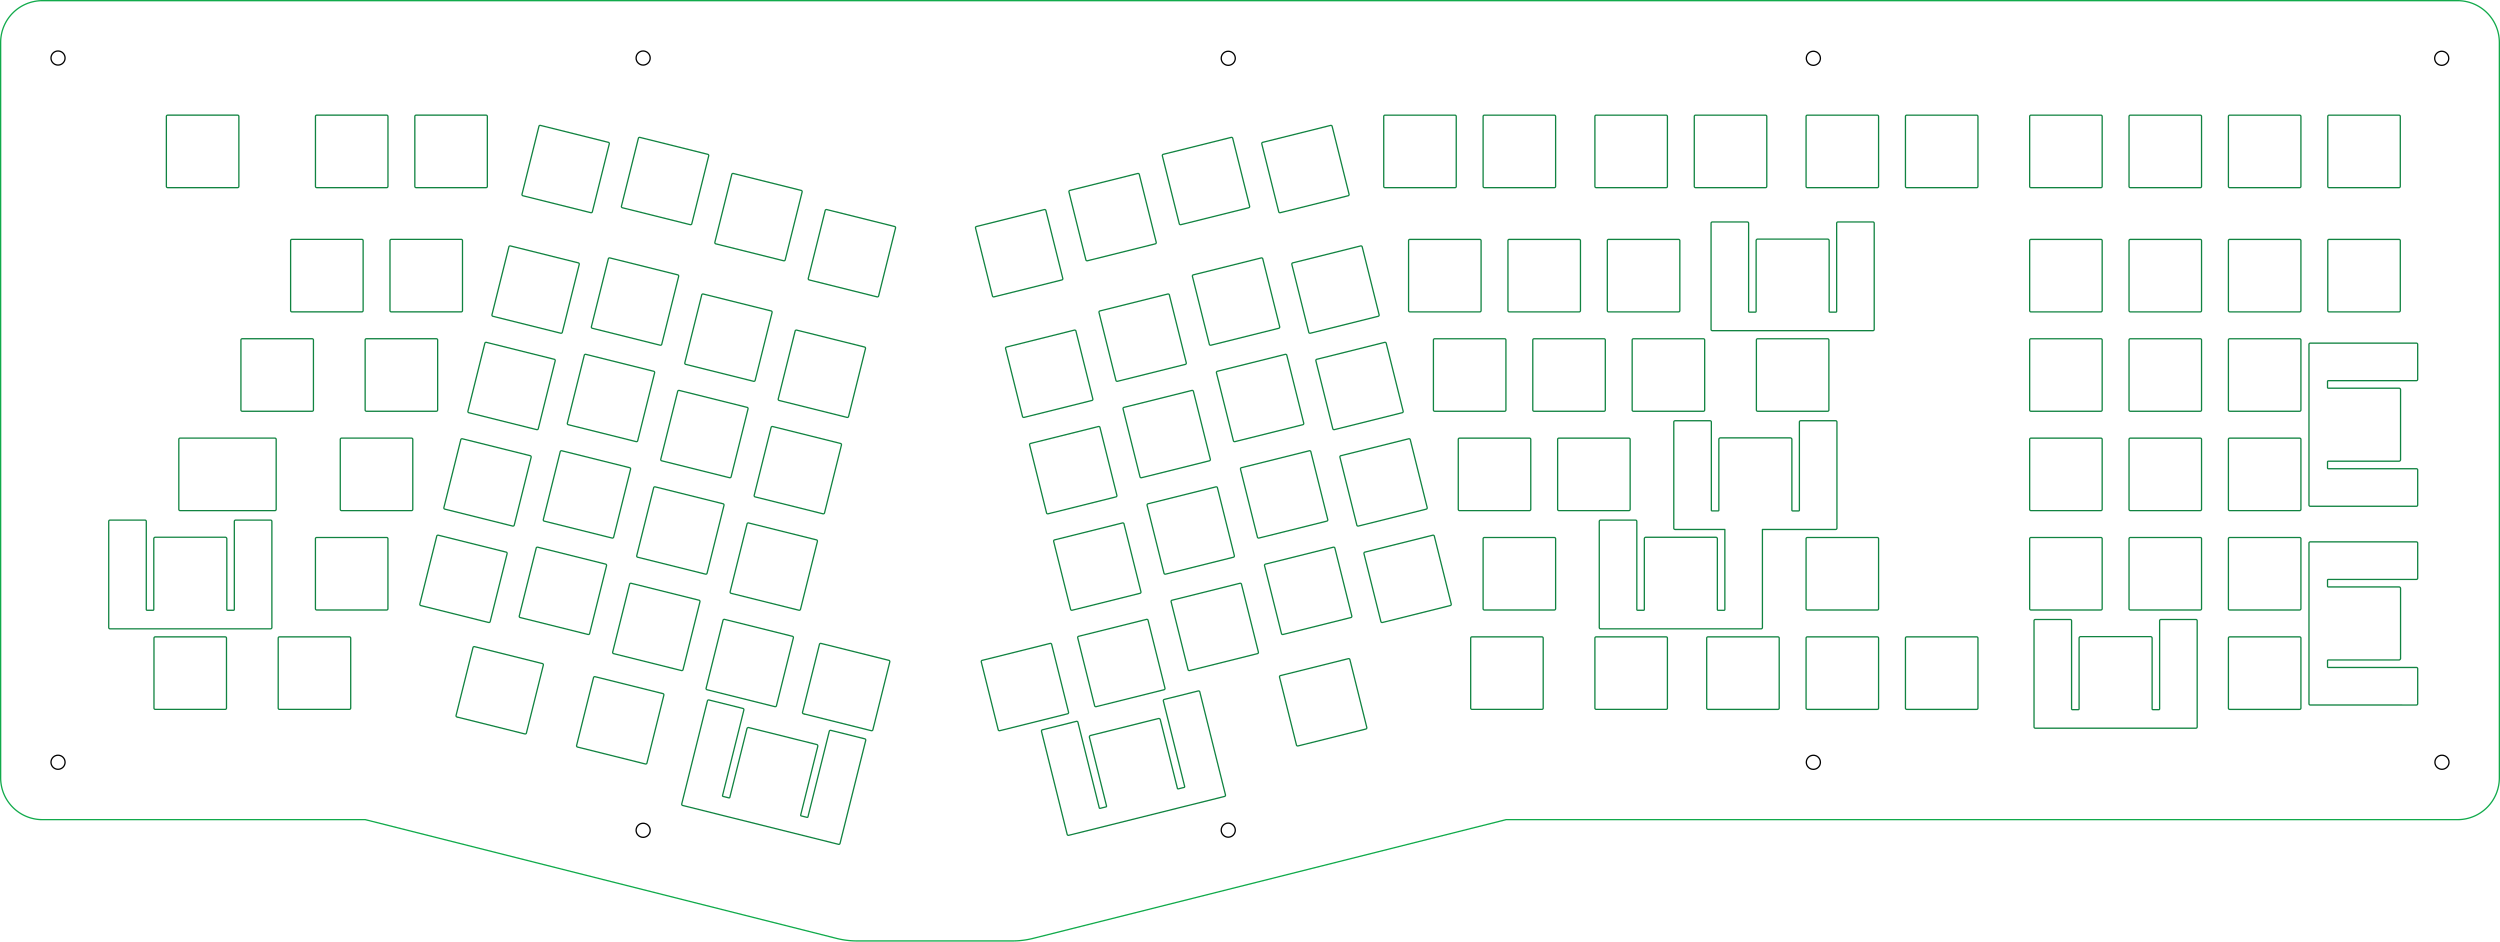 <svg id="Layer_1" data-name="Layer 1" xmlns="http://www.w3.org/2000/svg" width="479.25mm" height="180.501mm" viewBox="0 0 1358.504 511.656"><defs><style>.cls-1{fill:#c1c230;fill-opacity:0;stroke:#c1c230;}.cls-1,.cls-3,.cls-4{stroke-linecap:round;stroke-linejoin:round;}.cls-1,.cls-2{stroke-width:0.709px;}.cls-2,.cls-3,.cls-4{fill:none;}.cls-2{stroke:#11aa4b;stroke-miterlimit:10;}.cls-3{stroke:#000;}.cls-3,.cls-4{stroke-width:0.709px;}.cls-4{stroke:#118341;}</style></defs><polygon class="cls-1" points="248.858 389.9 248.858 389.9 248.855 389.899 248.858 389.9"/><polygon class="cls-1" points="437.125 388.144 437.122 388.143 437.121 388.142 437.125 388.144"/><path class="cls-2" d="M686.855,1155.961a45.354,45.354,0,0,1-11.08-1.375L419.668,1090.053l-175.449.003a22.703,22.703,0,0,1-22.678-22.677l.001-399.684a22.703,22.703,0,0,1,22.677-22.677l539.997-.004,772.444.004a22.703,22.703,0,0,1,22.677,22.677v399.684a22.703,22.703,0,0,1-22.677,22.677l-517.045-.003-257.113,64.543a45.35,45.35,0,0,1-11.042,1.365Z" transform="translate(-221.187 -644.66)"/><g id="SPLINE"><circle class="cls-3" cx="31.535" cy="31.535" r="3.827"/></g><g id="SPLINE-2" data-name="SPLINE"><circle class="cls-3" cx="31.535" cy="414.214" r="3.827"/></g><g id="SPLINE-3" data-name="SPLINE"><circle class="cls-3" cx="349.485" cy="451.183" r="3.827"/></g><g id="SPLINE-4" data-name="SPLINE"><circle class="cls-3" cx="667.434" cy="451.103" r="3.827"/></g><g id="SPLINE-5" data-name="SPLINE"><circle class="cls-3" cx="985.382" cy="414.238" r="3.827"/></g><g id="SPLINE-6" data-name="SPLINE"><circle class="cls-3" cx="1326.969" cy="414.215" r="3.827"/></g><g id="SPLINE-7" data-name="SPLINE"><circle class="cls-3" cx="1326.833" cy="31.674" r="3.827"/></g><g id="SPLINE-8" data-name="SPLINE"><circle class="cls-3" cx="985.382" cy="31.674" r="3.827"/></g><g id="SPLINE-9" data-name="SPLINE"><circle class="cls-3" cx="667.434" cy="31.674" r="3.827"/></g><g id="SPLINE-10" data-name="SPLINE"><circle class="cls-3" cx="349.483" cy="31.535" r="3.827"/></g><path class="cls-4" d="M305.568,1030.135a.71.71,0,0,1-.709-.71V991.442a.71.71,0,0,1,.709-.71h37.984a.711.711,0,0,1,.71.71l0,37.983a.709.709,0,0,1-.709.71Z" transform="translate(-221.187 -644.66)"/><path class="cls-4" d="M280.979,986.362a.709.709,0,0,1-.709-.708V927.996a.71.71,0,0,1,.709-.709H299.97a.71.71,0,0,1,.709.709V975.86a.425.425,0,0,0,.425.425h3.228a.425.425,0,0,0,.425-.425V937.448a.85.85,0,0,1,.85-.85h37.983a.852.852,0,0,1,.851.851V975.86a.425.425,0,0,0,.425.425h3.228a.425.425,0,0,0,.425-.425V927.996a.71.71,0,0,1,.709-.709h18.991a.71.71,0,0,1,.709.709v57.658a.709.709,0,0,1-.709.708Z" transform="translate(-221.187 -644.66)"/><path class="cls-4" d="M151.882,346.072h37.982a.71.71,0,0,1,.71.71v37.984a.709.709,0,0,1-.709.709H151.881a.709.709,0,0,1-.709-.709V346.782A.71.71,0,0,1,151.882,346.072Z"/><path class="cls-4" d="M172.112,292.072h37.983a.71.71,0,0,1,.71.71v37.984a.709.709,0,0,1-.709.709H172.113a.71.71,0,0,1-.71-.71V292.781A.709.709,0,0,1,172.112,292.072Z"/><path class="cls-4" d="M185.612,238.072h37.983a.71.71,0,0,1,.71.71v37.984a.709.709,0,0,1-.709.709H185.613a.71.71,0,0,1-.71-.71V238.781A.709.709,0,0,1,185.612,238.072Z"/><path class="cls-4" d="M352.815,868.136a.71.71,0,0,1-.709-.71V829.442a.71.71,0,0,1,.709-.71h37.984a.711.711,0,0,1,.71.71l0,37.983a.71.71,0,0,1-.709.71Z" transform="translate(-221.187 -644.66)"/><path class="cls-4" d="M420.315,868.136a.71.71,0,0,1-.709-.71V829.442a.71.71,0,0,1,.709-.71h37.984a.711.711,0,0,1,.71.71l0,37.983a.71.71,0,0,1-.709.71Z" transform="translate(-221.187 -644.66)"/><path class="cls-4" d="M379.815,814.136a.71.71,0,0,1-.709-.71V775.442a.71.71,0,0,1,.709-.71h37.984a.711.711,0,0,1,.71.71l0,37.983a.71.71,0,0,1-.709.71Z" transform="translate(-221.187 -644.66)"/><path class="cls-4" d="M433.815,814.136a.71.71,0,0,1-.709-.71V775.442a.71.71,0,0,1,.709-.71h37.984a.711.711,0,0,1,.71.71l0,37.983a.71.71,0,0,1-.709.71Z" transform="translate(-221.187 -644.66)"/><path class="cls-4" d="M312.3,746.636a.71.71,0,0,1-.709-.71V707.942a.71.71,0,0,1,.709-.71h37.984a.71.71,0,0,1,.709.71v37.983a.71.71,0,0,1-.709.71Z" transform="translate(-221.187 -644.66)"/><path class="cls-4" d="M393.315,746.636a.71.71,0,0,1-.709-.71V707.942a.71.71,0,0,1,.709-.71h37.984a.711.711,0,0,1,.71.71l0,37.983a.71.71,0,0,1-.709.71Z" transform="translate(-221.187 -644.66)"/><path class="cls-4" d="M447.315,746.636a.71.71,0,0,1-.709-.71V707.942a.71.71,0,0,1,.709-.71h37.984a.711.711,0,0,1,.71.71l0,37.983a.71.71,0,0,1-.709.71Z" transform="translate(-221.187 -644.66)"/><path class="cls-4" d="M752.631,62.581h37.982a.71.71,0,0,1,.71.71v37.984a.709.709,0,0,1-.709.709H752.63a.709.709,0,0,1-.709-.709V63.291A.71.71,0,0,1,752.631,62.581Z"/><path class="cls-4" d="M806.63,62.581h37.983a.71.71,0,0,1,.71.71v37.984a.709.709,0,0,1-.709.709H806.631a.71.71,0,0,1-.71-.71V63.29A.709.709,0,0,1,806.63,62.581Z"/><path class="cls-4" d="M867.382,62.573h37.981a.71.71,0,0,1,.71.71v37.984a.709.709,0,0,1-.709.709H867.382a.71.71,0,0,1-.71-.71V63.283A.71.71,0,0,1,867.382,62.573Z"/><path class="cls-4" d="M921.382,62.573h37.981a.71.71,0,0,1,.71.71v37.984a.709.709,0,0,1-.709.709H921.382a.71.71,0,0,1-.71-.71V63.283A.71.71,0,0,1,921.382,62.573Z"/><path class="cls-4" d="M982.13,62.581h37.983a.71.71,0,0,1,.71.71v37.984a.709.709,0,0,1-.709.709H982.131a.71.71,0,0,1-.71-.71V63.29A.709.709,0,0,1,982.13,62.581Z"/><path class="cls-4" d="M1036.13,62.583h37.983a.71.71,0,0,1,.71.71v37.984a.709.709,0,0,1-.709.709h-37.983a.71.71,0,0,1-.71-.71V63.292A.709.709,0,0,1,1036.13,62.583Z"/><path class="cls-4" d="M1103.63,62.583h37.983a.71.71,0,0,1,.71.71v37.984a.709.709,0,0,1-.709.709h-37.983a.71.71,0,0,1-.71-.71V63.292A.709.709,0,0,1,1103.63,62.583Z"/><path class="cls-4" d="M1157.63,62.581h37.983a.71.71,0,0,1,.71.71v37.984a.709.709,0,0,1-.709.709h-37.983a.71.71,0,0,1-.71-.71V63.29A.709.709,0,0,1,1157.63,62.581Z"/><path class="cls-4" d="M1211.63,62.581h37.983a.71.71,0,0,1,.71.71v37.984a.709.709,0,0,1-.709.709h-37.983a.71.71,0,0,1-.71-.71V63.29A.709.709,0,0,1,1211.63,62.581Z"/><path class="cls-4" d="M1265.63,62.581h37.983a.71.71,0,0,1,.71.71v37.984a.709.709,0,0,1-.709.709h-37.983a.71.71,0,0,1-.71-.71V63.29A.709.709,0,0,1,1265.63,62.581Z"/><path class="cls-4" d="M766.131,130.081h37.982a.71.71,0,0,1,.71.71v37.984a.709.709,0,0,1-.709.709H766.131a.71.71,0,0,1-.71-.71V130.791A.71.71,0,0,1,766.131,130.081Z"/><path class="cls-4" d="M820.13,130.081h37.983a.71.71,0,0,1,.71.71v37.984a.709.709,0,0,1-.709.709H820.131a.71.71,0,0,1-.71-.71V130.79A.709.709,0,0,1,820.13,130.081Z"/><path class="cls-4" d="M874.13,130.081h37.983a.71.71,0,0,1,.71.71v37.984a.709.709,0,0,1-.709.709H874.131a.71.71,0,0,1-.71-.71V130.79A.709.709,0,0,1,874.13,130.081Z"/><path class="cls-4" d="M779.631,184.081h37.982a.71.71,0,0,1,.71.71v37.984a.709.709,0,0,1-.709.709H779.631a.71.71,0,0,1-.71-.71V184.791A.71.71,0,0,1,779.631,184.081Z"/><path class="cls-4" d="M833.63,184.081h37.983a.71.71,0,0,1,.71.71v37.984a.709.709,0,0,1-.709.709H833.631a.71.71,0,0,1-.71-.71V184.79A.709.709,0,0,1,833.63,184.081Z"/><path class="cls-4" d="M887.63,184.081h37.983a.71.71,0,0,1,.71.71v37.984a.709.709,0,0,1-.709.709H887.631a.71.71,0,0,1-.71-.71V184.79A.709.709,0,0,1,887.63,184.081Z"/><path class="cls-4" d="M955.13,184.081h37.983a.71.71,0,0,1,.71.71v37.984a.709.709,0,0,1-.709.709H955.131a.71.71,0,0,1-.71-.71V184.79A.709.709,0,0,1,955.13,184.081Z"/><path class="cls-4" d="M793.13,238.078h37.983a.709.709,0,0,1,.709.709v37.985a.709.709,0,0,1-.709.709H793.131a.71.71,0,0,1-.71-.71V238.787A.709.709,0,0,1,793.13,238.078Z"/><path class="cls-4" d="M847.13,238.078h37.982a.71.71,0,0,1,.71.71v37.984a.709.709,0,0,1-.709.709H847.131a.71.71,0,0,1-.71-.71V238.787A.709.709,0,0,1,847.13,238.078Z"/><path class="cls-4" d="M806.63,292.078h37.982a.71.71,0,0,1,.71.71v37.984a.709.709,0,0,1-.709.709H806.631a.71.71,0,0,1-.71-.71V292.787A.709.709,0,0,1,806.63,292.078Z"/><path class="cls-4" d="M982.13,292.078h37.982a.71.71,0,0,1,.71.71v37.984a.709.709,0,0,1-.709.709H982.131a.71.71,0,0,1-.71-.71V292.787A.709.709,0,0,1,982.13,292.078Z"/><path class="cls-4" d="M799.881,346.072h37.983a.709.709,0,0,1,.709.709v37.985a.709.709,0,0,1-.709.709H799.882a.71.71,0,0,1-.71-.71V346.781A.709.709,0,0,1,799.881,346.072Z"/><path class="cls-4" d="M867.381,346.072h37.983a.709.709,0,0,1,.709.709v37.985a.709.709,0,0,1-.709.709H867.382a.71.71,0,0,1-.71-.71V346.781A.709.709,0,0,1,867.381,346.072Z"/><path class="cls-4" d="M928.13,346.078h37.982a.71.71,0,0,1,.71.71v37.984a.709.709,0,0,1-.709.709H928.131a.71.71,0,0,1-.71-.71V346.787A.709.709,0,0,1,928.13,346.078Z"/><path class="cls-4" d="M982.13,346.078h37.982a.71.71,0,0,1,.71.71v37.984a.709.709,0,0,1-.709.709H982.131a.71.71,0,0,1-.71-.71V346.787A.709.709,0,0,1,982.13,346.078Z"/><path class="cls-4" d="M1036.13,346.08h37.983a.709.709,0,0,1,.709.709v37.984a.709.709,0,0,1-.709.709h-37.982a.71.71,0,0,1-.71-.71V346.789A.709.709,0,0,1,1036.13,346.08Z"/><path class="cls-4" d="M1103.63,130.083h37.983a.71.71,0,0,1,.71.71v37.984a.709.709,0,0,1-.709.709h-37.983a.71.71,0,0,1-.71-.71V130.792A.709.709,0,0,1,1103.63,130.083Z"/><path class="cls-4" d="M1157.63,130.081h37.983a.71.71,0,0,1,.71.71v37.984a.709.709,0,0,1-.709.709h-37.983a.71.71,0,0,1-.71-.71V130.79A.709.709,0,0,1,1157.63,130.081Z"/><path class="cls-4" d="M1211.63,130.081h37.983a.71.71,0,0,1,.71.71v37.984a.709.709,0,0,1-.709.709h-37.983a.71.71,0,0,1-.71-.71V130.79A.709.709,0,0,1,1211.63,130.081Z"/><path class="cls-4" d="M1265.63,130.081h37.983a.71.71,0,0,1,.71.71v37.984a.709.709,0,0,1-.709.709h-37.983a.71.71,0,0,1-.71-.71V130.79A.709.709,0,0,1,1265.63,130.081Z"/><path class="cls-4" d="M1103.63,184.083h37.983a.71.71,0,0,1,.71.71v37.984a.709.709,0,0,1-.709.709h-37.983a.71.71,0,0,1-.71-.71V184.792A.709.709,0,0,1,1103.63,184.083Z"/><path class="cls-4" d="M1157.63,184.081h37.983a.71.71,0,0,1,.71.71v37.984a.709.709,0,0,1-.709.709h-37.983a.71.71,0,0,1-.71-.71V184.79A.709.709,0,0,1,1157.63,184.081Z"/><path class="cls-4" d="M1211.63,184.081h37.983a.71.71,0,0,1,.71.71v37.984a.709.709,0,0,1-.709.709h-37.983a.71.71,0,0,1-.71-.71V184.79A.709.709,0,0,1,1211.63,184.081Z"/><path class="cls-4" d="M1103.63,238.079h37.983a.709.709,0,0,1,.709.709v37.985a.709.709,0,0,1-.709.709h-37.982a.71.71,0,0,1-.71-.71V238.788A.709.709,0,0,1,1103.63,238.079Z"/><path class="cls-4" d="M1157.63,238.078h37.982a.71.71,0,0,1,.71.71v37.984a.709.709,0,0,1-.709.709h-37.982a.71.71,0,0,1-.71-.71V238.787A.709.709,0,0,1,1157.63,238.078Z"/><path class="cls-4" d="M1211.63,238.078h37.982a.71.71,0,0,1,.71.71v37.984a.709.709,0,0,1-.709.709h-37.982a.71.71,0,0,1-.71-.71V238.787A.709.709,0,0,1,1211.63,238.078Z"/><path class="cls-4" d="M1103.63,292.08h37.982a.71.71,0,0,1,.71.71v37.983a.709.709,0,0,1-.709.709h-37.982a.71.71,0,0,1-.71-.71V292.789A.709.709,0,0,1,1103.63,292.08Z"/><path class="cls-4" d="M1157.63,292.078h37.982a.71.71,0,0,1,.71.71v37.984a.709.709,0,0,1-.709.709h-37.982a.71.71,0,0,1-.71-.71V292.787A.709.709,0,0,1,1157.63,292.078Z"/><path class="cls-4" d="M1211.63,292.078h37.982a.71.71,0,0,1,.71.71v37.984a.709.709,0,0,1-.709.709h-37.982a.71.71,0,0,1-.71-.71V292.787A.709.709,0,0,1,1211.63,292.078Z"/><path class="cls-4" d="M1211.63,346.078h37.982a.71.71,0,0,1,.71.71v37.984a.709.709,0,0,1-.709.709h-37.982a.71.71,0,0,1-.71-.71V346.787A.709.709,0,0,1,1211.63,346.078Z"/><path class="cls-4" d="M97.88,238.072h51.484a.71.71,0,0,1,.71.71v37.985a.709.709,0,0,1-.709.709H97.881a.71.71,0,0,1-.71-.71V238.781A.709.709,0,0,1,97.88,238.072Z"/><path class="cls-4" d="M1151.69,824.354a.71.71,0,0,1-.709-.709V765.987a.71.71,0,0,1,.709-.709h18.99a.71.71,0,0,1,.709.709v47.865a.426.426,0,0,0,.425.425h3.228a.426.426,0,0,0,.426-.425V775.44a.85.85,0,0,1,.85-.85H1214.3a.852.852,0,0,1,.851.851v38.411a.426.426,0,0,0,.425.425h3.228a.426.426,0,0,0,.426-.425V765.987a.709.709,0,0,1,.708-.709h18.991a.709.709,0,0,1,.708.709V823.645a.709.709,0,0,1-.708.709Z" transform="translate(-221.187 -644.66)"/><path class="cls-4" d="M801.776,1098.578a.708.708,0,0,1-.688-.537l-13.949-55.945a.709.709,0,0,1,.517-.859l18.426-4.595a.729.729,0,0,1,.171-.021.708.708,0,0,1,.688.537L818.521,1083.6a.424.424,0,0,0,.412.322.408.408,0,0,0,.103-.013l3.132-.78a.426.426,0,0,0,.31-.516l-9.293-37.27a.851.851,0,0,1,.619-1.03l36.855-9.19a.862.862,0,0,1,.206-.025.85.85,0,0,1,.825.645l9.293,37.27a.423.423,0,0,0,.412.322.411.411,0,0,0,.103-.013l3.132-.78a.426.426,0,0,0,.309-.516l-11.58-46.442a.711.711,0,0,1,.516-.859l18.427-4.595a.724.724,0,0,1,.171-.02.708.708,0,0,1,.688.537l13.949,55.945a.709.709,0,0,1-.517.859l-84.647,21.105A.722.722,0,0,1,801.776,1098.578Z" transform="translate(-221.187 -644.66)"/><path class="cls-4" d="M676.983,1103.482a.722.722,0,0,1-.171-.021l-84.647-21.105a.711.711,0,0,1-.517-.859l13.949-55.945a.709.709,0,0,1,.688-.538.736.736,0,0,1,.172.021l18.426,4.594a.71.71,0,0,1,.517.859L613.82,1076.931a.425.425,0,0,0,.31.516l3.131.78a.425.425,0,0,0,.515-.309l9.293-37.27a.849.849,0,0,1,1.03-.62l36.855,9.19a.851.851,0,0,1,.62,1.031l-9.293,37.27a.426.426,0,0,0,.31.516l3.131.78a.425.425,0,0,0,.515-.309l11.58-46.442a.707.707,0,0,1,.687-.538.736.736,0,0,1,.173.021l18.426,4.594a.71.71,0,0,1,.516.859l-13.949,55.945A.708.708,0,0,1,676.983,1103.482Z" transform="translate(-221.187 -644.66)"/><path class="cls-4" d="M542.394,760.253a.724.724,0,0,1-.171-.021l-36.856-9.189a.711.711,0,0,1-.517-.86l9.189-36.855a.709.709,0,0,1,.689-.539.724.724,0,0,1,.171.021l36.855,9.189a.711.711,0,0,1,.517.86l-9.189,36.855A.71.71,0,0,1,542.394,760.253Z" transform="translate(-221.187 -644.66)"/><path class="cls-4" d="M596.422,766.768a.724.724,0,0,1-.171-.021l-36.855-9.19a.711.711,0,0,1-.517-.86l9.189-36.855a.709.709,0,0,1,.689-.539.729.729,0,0,1,.171.021l36.855,9.19a.71.71,0,0,1,.517.861l-9.189,36.855A.709.709,0,0,1,596.422,766.768Z" transform="translate(-221.187 -644.66)"/><path class="cls-4" d="M647.186,786.38a.725.725,0,0,1-.171-.021l-36.855-9.189a.711.711,0,0,1-.517-.861l9.189-36.855a.709.709,0,0,1,.689-.539.73.73,0,0,1,.171.021l36.855,9.189a.711.711,0,0,1,.517.861l-9.189,36.855a.709.709,0,0,1-.689.539Z" transform="translate(-221.187 -644.66)"/><path class="cls-4" d="M697.948,805.994a.729.729,0,0,1-.171-.021l-36.855-9.19a.71.71,0,0,1-.517-.861l9.189-36.855a.709.709,0,0,1,.689-.539.724.724,0,0,1,.171.021l36.855,9.19a.711.711,0,0,1,.517.86l-9.189,36.855A.709.709,0,0,1,697.948,805.994Z" transform="translate(-221.187 -644.66)"/><path class="cls-4" d="M526.064,825.748a.73.73,0,0,1-.171-.021l-36.855-9.189a.711.711,0,0,1-.517-.861l9.189-36.855a.709.709,0,0,1,.689-.539.725.725,0,0,1,.171.021l36.855,9.189a.711.711,0,0,1,.517.861l-9.189,36.855a.709.709,0,0,1-.689.539Z" transform="translate(-221.187 -644.66)"/><path class="cls-4" d="M580.093,832.262a.724.724,0,0,1-.171-.021l-36.856-9.189a.71.71,0,0,1-.516-.861l9.189-36.855a.709.709,0,0,1,.689-.539.724.724,0,0,1,.171.021l36.855,9.189a.711.711,0,0,1,.517.86l-9.189,36.855A.71.71,0,0,1,580.093,832.262Z" transform="translate(-221.187 -644.66)"/><path class="cls-4" d="M630.855,851.876a.724.724,0,0,1-.171-.021l-36.855-9.19a.711.711,0,0,1-.517-.86l9.189-36.855a.71.71,0,0,1,.689-.539.729.729,0,0,1,.171.021l36.856,9.19a.711.711,0,0,1,.517.86l-9.19,36.855A.709.709,0,0,1,630.855,851.876Z" transform="translate(-221.187 -644.66)"/><path class="cls-4" d="M681.618,871.489a.724.724,0,0,1-.171-.021l-36.855-9.19a.711.711,0,0,1-.517-.86l9.189-36.855a.71.71,0,0,1,.689-.539.729.729,0,0,1,.171.021l36.856,9.19a.711.711,0,0,1,.517.86l-9.189,36.855A.709.709,0,0,1,681.618,871.489Z" transform="translate(-221.187 -644.66)"/><path class="cls-4" d="M513,878.144a.728.728,0,0,1-.171-.021l-36.855-9.189a.711.711,0,0,1-.517-.861l9.189-36.855a.71.71,0,0,1,.688-.539.723.723,0,0,1,.171.021l36.856,9.189a.711.711,0,0,1,.517.861l-9.189,36.855a.71.71,0,0,1-.689.539Z" transform="translate(-221.187 -644.66)"/><path class="cls-4" d="M567.029,884.658a.722.722,0,0,1-.171-.021l-36.855-9.189a.711.711,0,0,1-.517-.86l9.189-36.855a.709.709,0,0,1,.689-.539.722.722,0,0,1,.171.021l36.855,9.189a.71.71,0,0,1,.517.861l-9.189,36.855A.709.709,0,0,1,567.029,884.658Z" transform="translate(-221.187 -644.66)"/><path class="cls-4" d="M617.792,904.271a.722.722,0,0,1-.171-.021l-36.855-9.19a.711.711,0,0,1-.517-.86l9.189-36.855a.71.71,0,0,1,.689-.539.727.727,0,0,1,.171.021l36.856,9.19a.711.711,0,0,1,.517.86l-9.19,36.855A.709.709,0,0,1,617.792,904.271Z" transform="translate(-221.187 -644.66)"/><path class="cls-4" d="M668.555,923.884a.72.72,0,0,1-.171-.021l-36.856-9.19a.71.71,0,0,1-.517-.86l9.189-36.855a.709.709,0,0,1,.689-.539.728.728,0,0,1,.171.021l36.855,9.19a.711.711,0,0,1,.517.86l-9.189,36.855a.709.709,0,0,1-.689.538Z" transform="translate(-221.187 -644.66)"/><path class="cls-4" d="M499.936,930.54a.724.724,0,0,1-.171-.02L462.91,921.33a.712.712,0,0,1-.517-.86l9.189-36.855a.71.71,0,0,1,.689-.539.725.725,0,0,1,.171.021l36.856,9.189a.711.711,0,0,1,.517.861l-9.189,36.855a.709.709,0,0,1-.689.539Z" transform="translate(-221.187 -644.66)"/><path class="cls-4" d="M553.964,937.054a.719.719,0,0,1-.17-.021l-36.856-9.189a.712.712,0,0,1-.517-.86l9.19-36.855a.709.709,0,0,1,.689-.538.725.725,0,0,1,.171.021L563.326,898.8a.711.711,0,0,1,.517.861l-9.189,36.854a.71.71,0,0,1-.689.539Z" transform="translate(-221.187 -644.66)"/><path class="cls-4" d="M604.729,956.668a.735.735,0,0,1-.172-.021l-36.855-9.188a.712.712,0,0,1-.517-.861l9.189-36.855a.71.71,0,0,1,.689-.539.728.728,0,0,1,.171.021l36.856,9.189a.712.712,0,0,1,.516.861l-9.189,36.855A.709.709,0,0,1,604.729,956.668Z" transform="translate(-221.187 -644.66)"/><path class="cls-4" d="M655.492,976.281a.735.735,0,0,1-.172-.021l-36.855-9.188a.712.712,0,0,1-.517-.861l9.189-36.855a.709.709,0,0,1,.688-.539.735.735,0,0,1,.172.021l36.855,9.188a.712.712,0,0,1,.517.861l-9.189,36.855A.709.709,0,0,1,655.492,976.281Z" transform="translate(-221.187 -644.66)"/><path class="cls-4" d="M486.873,982.936a.742.742,0,0,1-.172-.021l-36.855-9.188a.712.712,0,0,1-.517-.861l9.189-36.855a.709.709,0,0,1,.688-.539.737.737,0,0,1,.172.021l36.855,9.188a.712.712,0,0,1,.517.861l-9.189,36.855A.708.708,0,0,1,486.873,982.936Z" transform="translate(-221.187 -644.66)"/><path class="cls-4" d="M540.901,989.45a.72.72,0,0,1-.171-.02L503.875,980.24a.711.711,0,0,1-.517-.86l9.189-36.855a.708.708,0,0,1,.689-.538.72.72,0,0,1,.171.02l36.855,9.189a.711.711,0,0,1,.517.86l-9.189,36.855a.708.708,0,0,1-.689.538Z" transform="translate(-221.187 -644.66)"/><path class="cls-4" d="M591.664,1009.063a.72.72,0,0,1-.171-.02l-36.855-9.19a.71.71,0,0,1-.517-.86l9.189-36.855a.708.708,0,0,1,.689-.538.725.725,0,0,1,.171.02l36.855,9.19a.711.711,0,0,1,.517.86l-9.189,36.855a.708.708,0,0,1-.689.538Z" transform="translate(-221.187 -644.66)"/><path class="cls-4" d="M642.427,1028.676a.725.725,0,0,1-.171-.021l-36.855-9.19a.71.71,0,0,1-.517-.86l9.189-36.855a.708.708,0,0,1,.689-.538.725.725,0,0,1,.171.02l36.855,9.19a.71.71,0,0,1,.517.86l-9.189,36.855a.708.708,0,0,1-.689.538Z" transform="translate(-221.187 -644.66)"/><path class="cls-4" d="M694.824,1041.74a.742.742,0,0,1-.172-.021l-36.855-9.188a.712.712,0,0,1-.516-.861l9.189-36.855a.709.709,0,0,1,.688-.539.735.735,0,0,1,.172.021l36.855,9.188a.712.712,0,0,1,.517.861l-9.189,36.855A.709.709,0,0,1,694.824,1041.74Z" transform="translate(-221.187 -644.66)"/><path class="cls-4" d="M506.557,1043.497a.737.737,0,0,1-.172-.021l-36.855-9.188a.712.712,0,0,1-.517-.861l9.189-36.855a.708.708,0,0,1,.688-.539.742.742,0,0,1,.172.021l36.855,9.188a.712.712,0,0,1,.517.861l-9.189,36.855A.709.709,0,0,1,506.557,1043.497Z" transform="translate(-221.187 -644.66)"/><path class="cls-4" d="M572.051,1059.826a.72.72,0,0,1-.171-.021l-36.855-9.19a.71.71,0,0,1-.517-.86l9.189-36.855a.708.708,0,0,1,.689-.538.725.725,0,0,1,.171.02l36.855,9.19a.711.711,0,0,1,.517.86l-9.189,36.855a.708.708,0,0,1-.689.538Z" transform="translate(-221.187 -644.66)"/><path class="cls-4" d="M761.172,805.994a.709.709,0,0,1-.689-.539L751.294,768.6a.71.71,0,0,1,.517-.86l36.855-9.19a.722.722,0,0,1,.171-.021.709.709,0,0,1,.689.539l9.189,36.855a.711.711,0,0,1-.517.86l-36.855,9.19A.728.728,0,0,1,761.172,805.994Z" transform="translate(-221.187 -644.66)"/><path class="cls-4" d="M811.934,786.38a.709.709,0,0,1-.689-.539l-9.189-36.855a.711.711,0,0,1,.517-.861l36.855-9.189a.729.729,0,0,1,.171-.021.709.709,0,0,1,.688.539l9.189,36.855a.711.711,0,0,1-.517.861l-36.855,9.189A.723.723,0,0,1,811.934,786.38Z" transform="translate(-221.187 -644.66)"/><path class="cls-4" d="M862.696,766.767a.709.709,0,0,1-.689-.539l-9.189-36.855a.711.711,0,0,1,.517-.861l36.855-9.189a.729.729,0,0,1,.171-.021.709.709,0,0,1,.689.539l9.189,36.855a.711.711,0,0,1-.517.861l-36.855,9.189A.723.723,0,0,1,862.696,766.767Z" transform="translate(-221.187 -644.66)"/><path class="cls-4" d="M916.727,760.253a.708.708,0,0,1-.689-.539l-9.189-36.855a.711.711,0,0,1,.517-.86l36.855-9.189a.71.71,0,0,1,.86.518l9.188,36.855a.71.71,0,0,1-.517.86l-36.855,9.189A.717.717,0,0,1,916.727,760.253Z" transform="translate(-221.187 -644.66)"/><path class="cls-4" d="M777.501,871.489a.709.709,0,0,1-.689-.539l-9.189-36.855a.711.711,0,0,1,.516-.861l36.856-9.189a.728.728,0,0,1,.171-.021.709.709,0,0,1,.689.539l9.189,36.855a.711.711,0,0,1-.517.861l-36.855,9.189A.724.724,0,0,1,777.501,871.489Z" transform="translate(-221.187 -644.66)"/><path class="cls-4" d="M828.264,851.875a.709.709,0,0,1-.689-.539l-9.189-36.855a.711.711,0,0,1,.517-.861l36.855-9.189a.73.73,0,0,1,.171-.021.709.709,0,0,1,.689.539l9.189,36.855a.711.711,0,0,1-.517.861l-36.855,9.189A.724.724,0,0,1,828.264,851.875Z" transform="translate(-221.187 -644.66)"/><path class="cls-4" d="M879.028,832.262a.71.71,0,0,1-.689-.539L869.15,794.868a.711.711,0,0,1,.517-.86l36.855-9.189a.724.724,0,0,1,.171-.021.709.709,0,0,1,.689.539l9.189,36.855a.71.71,0,0,1-.517.86l-36.855,9.189A.724.724,0,0,1,879.028,832.262Z" transform="translate(-221.187 -644.66)"/><path class="cls-4" d="M933.057,825.748a.71.71,0,0,1-.69-.538l-9.188-36.855a.71.71,0,0,1,.517-.861l36.855-9.189a.724.724,0,0,1,.171-.021.71.71,0,0,1,.69.538L970.6,815.677a.71.71,0,0,1-.517.861l-36.855,9.189A.729.729,0,0,1,933.057,825.748Z" transform="translate(-221.187 -644.66)"/><path class="cls-4" d="M790.564,923.884a.709.709,0,0,1-.689-.539l-9.189-36.855a.711.711,0,0,1,.517-.861l36.855-9.189a.728.728,0,0,1,.171-.021.709.709,0,0,1,.689.539l9.189,36.855a.712.712,0,0,1-.516.86l-36.856,9.19A.719.719,0,0,1,790.564,923.884Z" transform="translate(-221.187 -644.66)"/><path class="cls-4" d="M841.34,904.271a.709.709,0,0,1-.689-.539l-9.189-36.855a.71.71,0,0,1,.517-.86l36.855-9.19a.729.729,0,0,1,.171-.021.709.709,0,0,1,.689.539l9.189,36.855a.711.711,0,0,1-.517.86l-36.855,9.19A.724.724,0,0,1,841.34,904.271Z" transform="translate(-221.187 -644.66)"/><path class="cls-4" d="M892.091,884.658a.709.709,0,0,1-.689-.539l-9.189-36.855a.711.711,0,0,1,.517-.86l36.856-9.189a.717.717,0,0,1,.171-.021.707.707,0,0,1,.689.539l9.189,36.855a.71.71,0,0,1-.517.86l-36.855,9.189A.724.724,0,0,1,892.091,884.658Z" transform="translate(-221.187 -644.66)"/><path class="cls-4" d="M946.12,878.144a.711.711,0,0,1-.69-.539L936.242,840.75a.709.709,0,0,1,.517-.86L973.614,830.7a.717.717,0,0,1,.171-.021.707.707,0,0,1,.689.539l9.19,36.855a.71.71,0,0,1-.517.86l-36.855,9.19A.722.722,0,0,1,946.12,878.144Z" transform="translate(-221.187 -644.66)"/><path class="cls-4" d="M803.627,976.281a.709.709,0,0,1-.688-.539L793.75,938.887a.712.712,0,0,1,.516-.861l36.856-9.188a.729.729,0,0,1,.172-.021.709.709,0,0,1,.688.539l9.189,36.855a.712.712,0,0,1-.516.861l-36.856,9.188A.729.729,0,0,1,803.627,976.281Z" transform="translate(-221.187 -644.66)"/><path class="cls-4" d="M854.391,956.668a.709.709,0,0,1-.688-.539l-9.189-36.855a.713.713,0,0,1,.516-.861l36.856-9.189a.729.729,0,0,1,.171-.021.71.71,0,0,1,.69.539l9.189,36.855a.712.712,0,0,1-.516.861l-36.856,9.188A.729.729,0,0,1,854.391,956.668Z" transform="translate(-221.187 -644.66)"/><path class="cls-4" d="M905.154,937.054a.71.71,0,0,1-.689-.539l-9.189-36.855a.712.712,0,0,1,.517-.861L932.649,889.61a.722.722,0,0,1,.171-.021.71.71,0,0,1,.689.538l9.188,36.855a.71.71,0,0,1-.517.86l-36.855,9.189A.724.724,0,0,1,905.154,937.054Z" transform="translate(-221.187 -644.66)"/><path class="cls-4" d="M959.183,930.54a.707.707,0,0,1-.688-.539l-9.19-36.855a.71.71,0,0,1,.517-.86l36.855-9.19a.71.71,0,0,1,.86.518l9.188,36.855a.712.712,0,0,1-.517.861l-36.855,9.188A.731.731,0,0,1,959.183,930.54Z" transform="translate(-221.187 -644.66)"/><path class="cls-4" d="M764.298,1041.74a.71.71,0,0,1-.689-.538l-9.189-36.855a.71.71,0,0,1,.517-.86l36.855-9.19a.719.719,0,0,1,.171-.02.71.71,0,0,1,.689.538l9.189,36.855a.711.711,0,0,1-.517.86l-36.855,9.19A.724.724,0,0,1,764.298,1041.74Z" transform="translate(-221.187 -644.66)"/><path class="cls-4" d="M816.694,1028.676a.708.708,0,0,1-.689-.538l-9.189-36.855a.71.71,0,0,1,.517-.86l36.856-9.19a.725.725,0,0,1,.171-.02.709.709,0,0,1,.689.538l9.189,36.855a.71.71,0,0,1-.517.86l-36.855,9.19A.724.724,0,0,1,816.694,1028.676Z" transform="translate(-221.187 -644.66)"/><path class="cls-4" d="M867.457,1009.063a.71.71,0,0,1-.69-.538l-9.189-36.855a.71.71,0,0,1,.517-.86L894.95,961.62a.724.724,0,0,1,.171-.02.71.71,0,0,1,.689.538L905,998.993a.71.71,0,0,1-.517.86l-36.856,9.19A.718.718,0,0,1,867.457,1009.063Z" transform="translate(-221.187 -644.66)"/><path class="cls-4" d="M918.219,989.45a.71.71,0,0,1-.69-.538l-9.189-36.855a.71.71,0,0,1,.517-.86l36.856-9.189a.717.717,0,0,1,.171-.02.707.707,0,0,1,.689.538l9.19,36.855a.714.714,0,0,1-.08.537.704.704,0,0,1-.436.323L918.39,989.429A.717.717,0,0,1,918.219,989.45Z" transform="translate(-221.187 -644.66)"/><path class="cls-4" d="M972.248,982.935a.707.707,0,0,1-.689-.538L962.37,945.542a.714.714,0,0,1,.08-.537.704.704,0,0,1,.436-.323l36.855-9.19a.712.712,0,0,1,.86.518l9.188,36.855a.71.71,0,0,1-.517.86l-36.855,9.19A.721.721,0,0,1,972.248,982.935Z" transform="translate(-221.187 -644.66)"/><path class="cls-4" d="M926.367,1050.028a.71.71,0,0,1-.69-.538l-9.189-36.855a.714.714,0,0,1,.08-.537.704.704,0,0,1,.437-.323l36.856-9.189a.717.717,0,0,1,.171-.021.709.709,0,0,1,.689.538l9.189,36.855a.714.714,0,0,1-.08.537.704.704,0,0,1-.436.323l-36.855,9.189A.717.717,0,0,1,926.367,1050.028Z" transform="translate(-221.187 -644.66)"/><path class="cls-4" d="M1090.94,986.367a.709.709,0,0,1-.709-.708V928a.71.71,0,0,1,.709-.709h18.99a.71.71,0,0,1,.709.709v47.864a.426.426,0,0,0,.425.426h3.228a.427.427,0,0,0,.426-.426V937.454a.851.851,0,0,1,.85-.851H1153.55a.852.852,0,0,1,.851.851v38.411a.426.426,0,0,0,.425.426h3.228a.427.427,0,0,0,.426-.426V932.37h-27.045a.709.709,0,0,1-.708-.708V874.003a.709.709,0,0,1,.708-.709h18.991a.709.709,0,0,1,.708.709v47.864a.426.426,0,0,0,.426.425h3.228a.425.425,0,0,0,.425-.425V883.456a.85.85,0,0,1,.85-.85h37.983a.852.852,0,0,1,.851.851v38.411a.426.426,0,0,0,.426.425h3.228a.425.425,0,0,0,.425-.425V874.003a.71.71,0,0,1,.709-.709h18.99a.71.71,0,0,1,.709.709v57.658a.709.709,0,0,1-.709.708h-39.786v53.289a.709.709,0,0,1-.709.708Z" transform="translate(-221.187 -644.66)"/><path class="cls-4" d="M1327.189,1040.37a.709.709,0,0,1-.708-.708V982.003a.709.709,0,0,1,.708-.709H1346.18a.709.709,0,0,1,.708.709v47.864a.426.426,0,0,0,.426.425h3.228a.425.425,0,0,0,.425-.425V991.456a.85.85,0,0,1,.85-.85h37.983a.852.852,0,0,1,.851.851v38.411a.426.426,0,0,0,.426.425h3.228a.425.425,0,0,0,.425-.425V982.003a.71.71,0,0,1,.709-.709h18.99a.71.71,0,0,1,.709.709v57.658a.709.709,0,0,1-.709.708Z" transform="translate(-221.187 -644.66)"/><path class="cls-4" d="M1476.599,1027.767a.709.709,0,0,1-.708-.708V939.821a.709.709,0,0,1,.708-.709h57.658a.71.71,0,0,1,.709.709v18.99a.71.71,0,0,1-.709.709h-47.864a.426.426,0,0,0-.425.426v3.227a.426.426,0,0,0,.425.426h38.412a.85.85,0,0,1,.85.85v37.983a.852.852,0,0,1-.851.851h-38.411a.426.426,0,0,0-.425.426v3.227a.426.426,0,0,0,.425.426h47.864a.71.71,0,0,1,.709.709v18.99a.709.709,0,0,1-.709.708Z" transform="translate(-221.187 -644.66)"/><path class="cls-4" d="M1476.596,919.767a.709.709,0,0,1-.708-.708V831.821a.709.709,0,0,1,.708-.709h57.658a.71.71,0,0,1,.709.709v18.991a.71.71,0,0,1-.709.709H1486.39a.425.425,0,0,0-.425.425v3.228a.426.426,0,0,0,.425.425h38.412a.85.85,0,0,1,.85.85v37.983a.852.852,0,0,1-.851.851H1486.39a.425.425,0,0,0-.425.425v3.228a.425.425,0,0,0,.425.425h47.864a.71.71,0,0,1,.709.709v18.991a.709.709,0,0,1-.709.708Z" transform="translate(-221.187 -644.66)"/></svg>